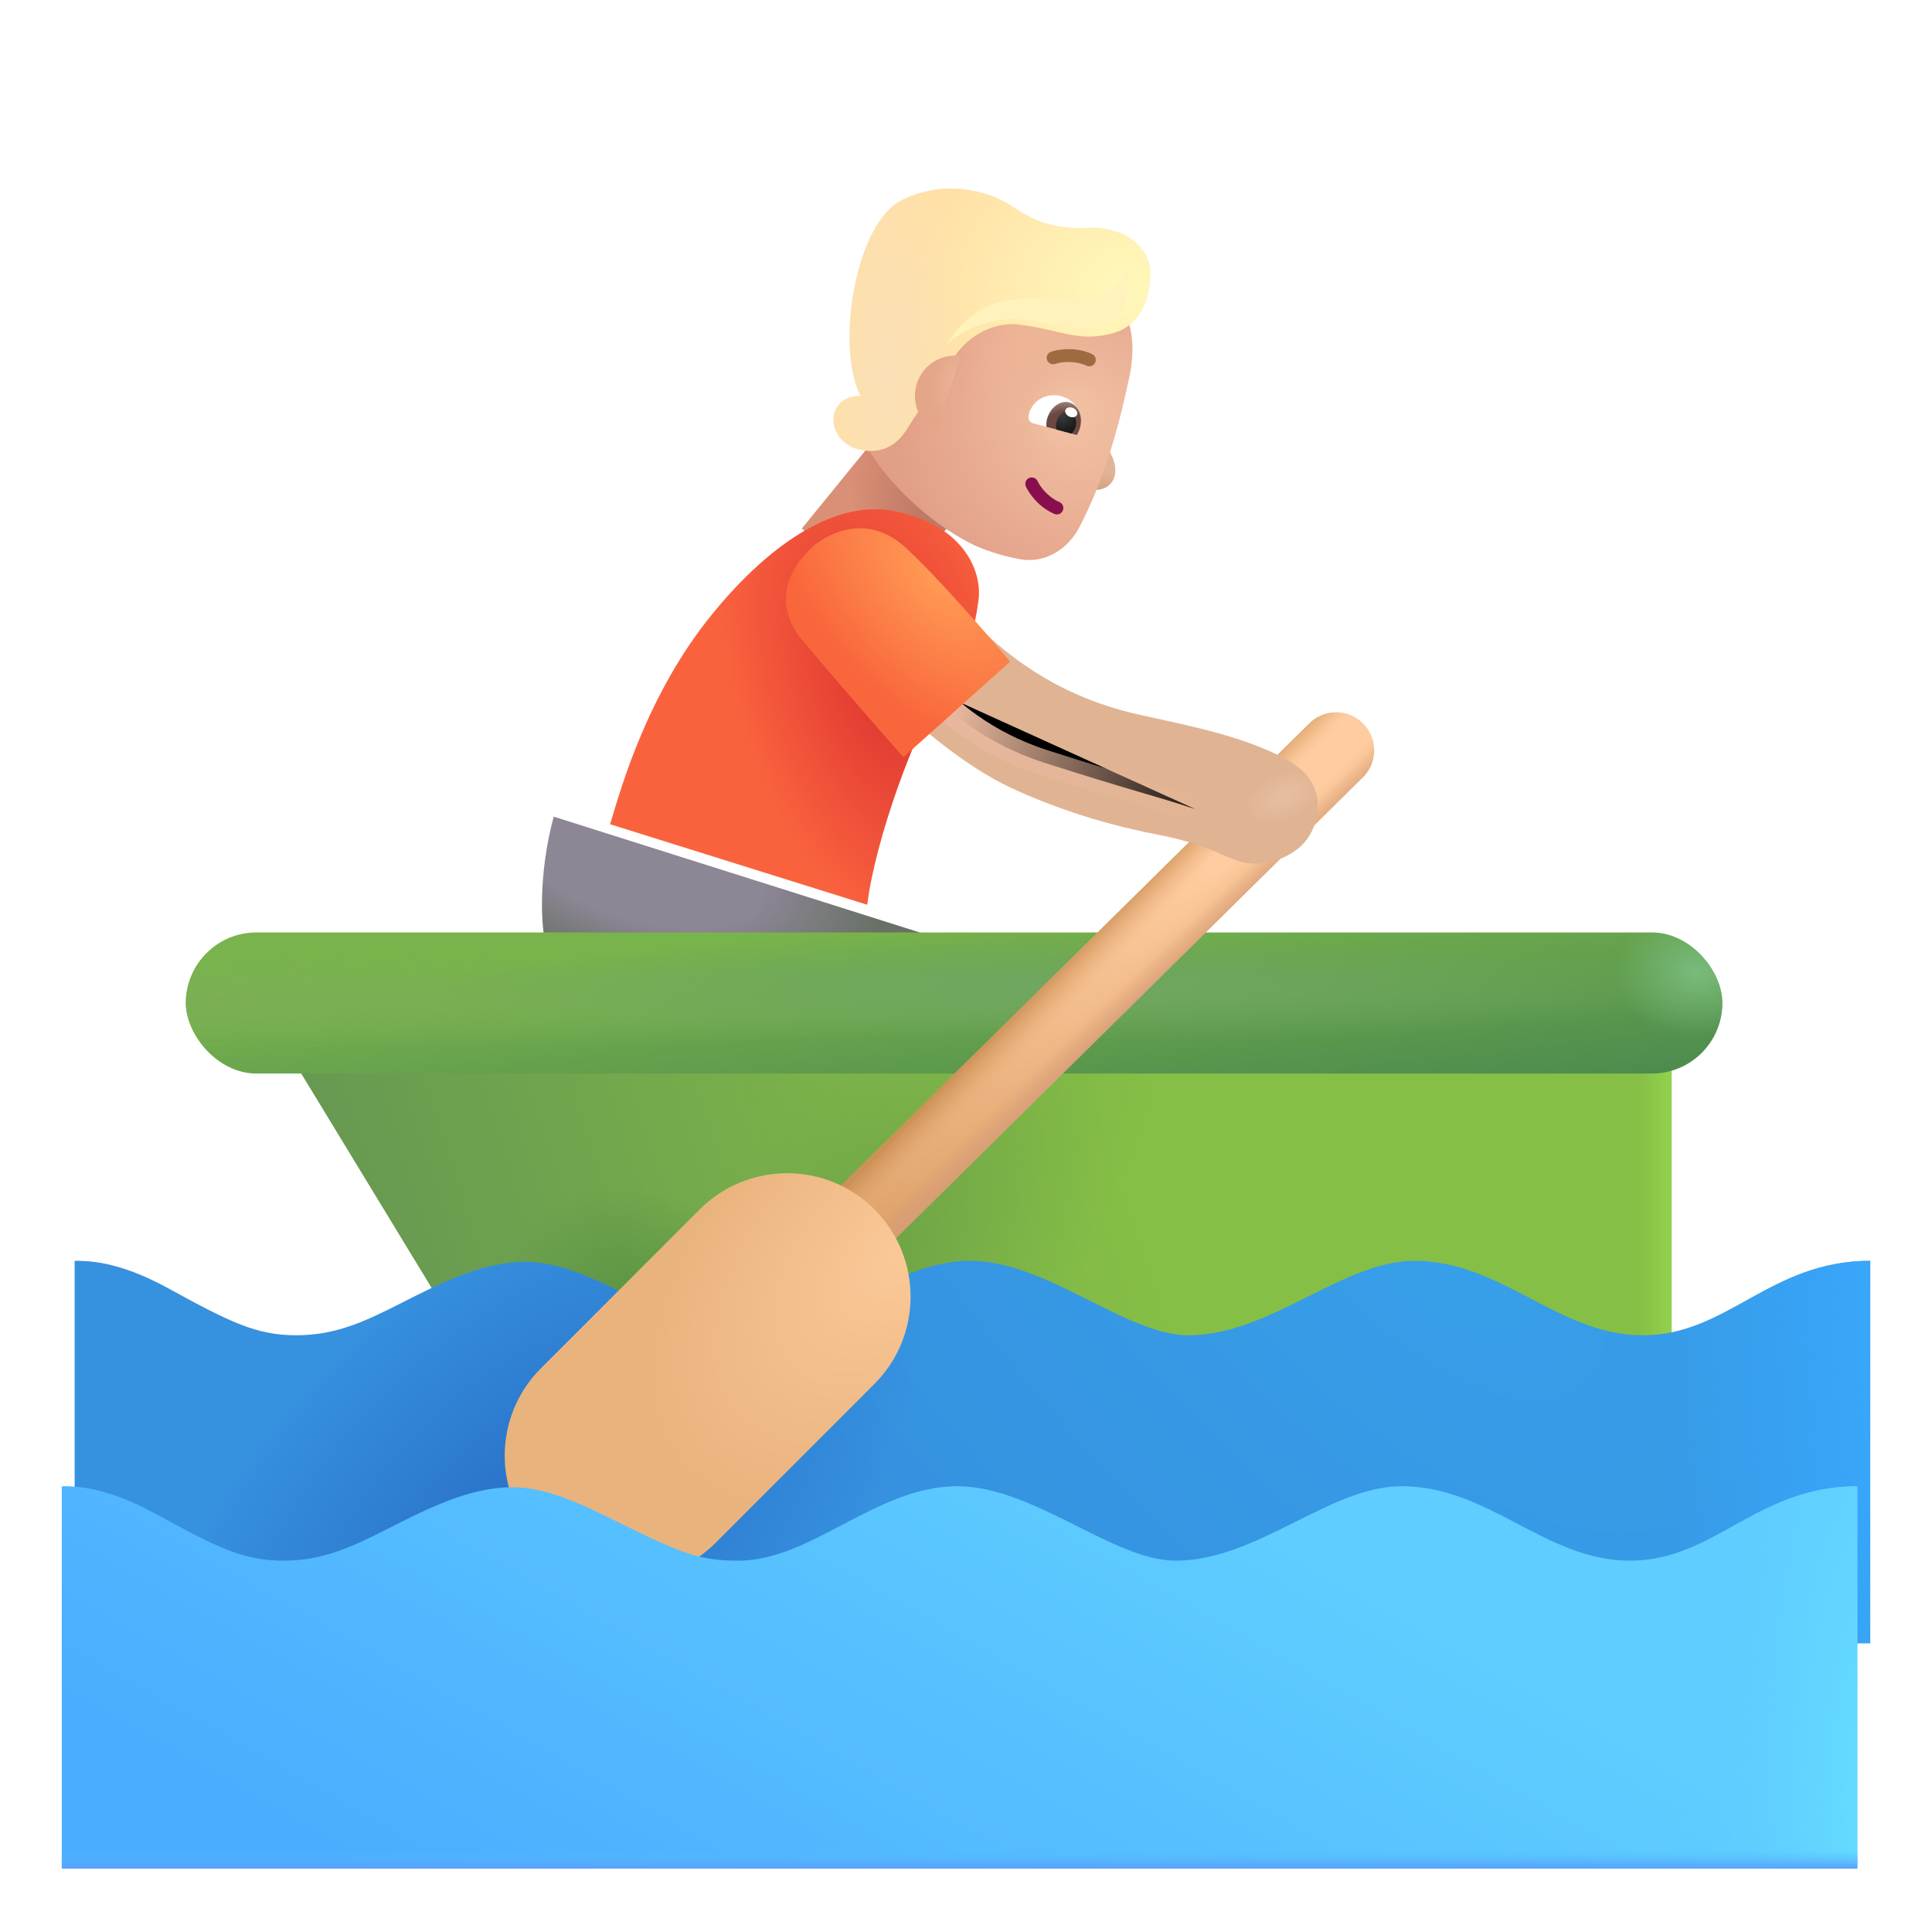 <svg viewBox="1 1 30 30" xmlns="http://www.w3.org/2000/svg">
<rect x="14.713" y="7.657" width="1.744" height="2" transform="rotate(39.159 14.713 7.657)" fill="url(#paint0_radial_3987_23073)"/>
<path d="M18.232 8.013C18.151 7.866 18.166 7.602 18.185 7.509L17.74 8.529C17.88 8.603 18.118 8.668 18.255 8.498C18.353 8.377 18.334 8.197 18.232 8.013Z" fill="url(#paint1_radial_3987_23073)"/>
<g filter="url(#filter0_i_3987_23073)">
<path d="M15.931 9.618C15.017 9.165 14.396 8.384 14.22 8.001L14.883 6.408C15.059 5.987 15.46 5.701 15.917 5.67L17.573 5.561C17.702 5.552 17.836 5.558 17.945 5.627C18.233 5.81 18.521 6.271 18.314 7.103C18.085 8.183 17.813 8.846 17.565 9.329C17.388 9.674 17.032 9.901 16.649 9.835C16.44 9.799 16.195 9.733 15.931 9.618Z" fill="url(#paint2_radial_3987_23073)"/>
<path d="M15.931 9.618C15.017 9.165 14.396 8.384 14.22 8.001L14.883 6.408C15.059 5.987 15.46 5.701 15.917 5.67L17.573 5.561C17.702 5.552 17.836 5.558 17.945 5.627C18.233 5.81 18.521 6.271 18.314 7.103C18.085 8.183 17.813 8.846 17.565 9.329C17.388 9.674 17.032 9.901 16.649 9.835C16.44 9.799 16.195 9.733 15.931 9.618Z" fill="url(#paint3_radial_3987_23073)"/>
<path d="M15.931 9.618C15.017 9.165 14.396 8.384 14.22 8.001L14.883 6.408C15.059 5.987 15.46 5.701 15.917 5.67L17.573 5.561C17.702 5.552 17.836 5.558 17.945 5.627C18.233 5.81 18.521 6.271 18.314 7.103C18.085 8.183 17.813 8.846 17.565 9.329C17.388 9.674 17.032 9.901 16.649 9.835C16.44 9.799 16.195 9.733 15.931 9.618Z" fill="url(#paint4_radial_3987_23073)"/>
</g>
<path fill-rule="evenodd" clip-rule="evenodd" d="M16.98 8.422C17.03 8.4 17.089 8.422 17.112 8.472C17.144 8.543 17.262 8.715 17.451 8.796C17.502 8.818 17.525 8.877 17.503 8.928C17.482 8.979 17.423 9.002 17.372 8.98C17.124 8.874 16.976 8.656 16.93 8.555C16.907 8.505 16.929 8.445 16.98 8.422Z" fill="#880F4D"/>
<g filter="url(#filter1_i_3987_23073)">
<path fill-rule="evenodd" clip-rule="evenodd" d="M17.873 6.779C17.679 6.689 17.463 6.724 17.386 6.751C17.333 6.769 17.276 6.741 17.258 6.689C17.24 6.637 17.268 6.58 17.32 6.562C17.43 6.524 17.701 6.48 17.957 6.597C18.007 6.62 18.029 6.679 18.006 6.729C17.983 6.78 17.924 6.802 17.873 6.779Z" fill="#9E6B41"/>
</g>
<g filter="url(#filter2_i_3987_23073)">
<path d="M13.872 7.519C13.957 7.325 14.168 7.292 14.263 7.3C13.872 6.534 14.177 4.613 14.911 4.253C15.598 3.916 16.247 4.144 16.489 4.277C16.732 4.409 17.056 4.722 17.759 4.687C18.404 4.654 18.759 5.019 18.763 5.378C18.767 5.738 18.646 6.222 18.126 6.339C17.607 6.456 17.368 6.269 16.732 6.191C16.24 6.13 15.866 6.468 15.743 6.659C15.56 6.95 15.128 7.574 14.993 7.796C14.825 8.073 14.587 8.198 14.263 8.136C13.939 8.073 13.767 7.761 13.872 7.519Z" fill="url(#paint5_radial_3987_23073)"/>
<path d="M13.872 7.519C13.957 7.325 14.168 7.292 14.263 7.3C13.872 6.534 14.177 4.613 14.911 4.253C15.598 3.916 16.247 4.144 16.489 4.277C16.732 4.409 17.056 4.722 17.759 4.687C18.404 4.654 18.759 5.019 18.763 5.378C18.767 5.738 18.646 6.222 18.126 6.339C17.607 6.456 17.368 6.269 16.732 6.191C16.24 6.13 15.866 6.468 15.743 6.659C15.56 6.95 15.128 7.574 14.993 7.796C14.825 8.073 14.587 8.198 14.263 8.136C13.939 8.073 13.767 7.761 13.872 7.519Z" fill="url(#paint6_radial_3987_23073)"/>
</g>
<path d="M15.918 6.527C15.89 6.523 15.861 6.521 15.832 6.521C15.486 6.521 15.207 6.801 15.207 7.146C15.207 7.388 15.344 7.598 15.545 7.702L15.918 6.527Z" fill="url(#paint7_radial_3987_23073)"/>
<g filter="url(#filter3_ii_3987_23073)">
<path d="M11.168 10.525C10.162 11.756 9.754 13.193 9.574 13.799L13.566 15.049C13.691 14.025 14.316 12.33 14.738 11.674C15.16 11.017 15.227 10.802 15.293 10.326C15.359 9.849 15.037 9.131 13.957 8.931C13.113 8.775 12.103 9.381 11.168 10.525Z" fill="#FA623E"/>
<path d="M11.168 10.525C10.162 11.756 9.754 13.193 9.574 13.799L13.566 15.049C13.691 14.025 14.316 12.33 14.738 11.674C15.16 11.017 15.227 10.802 15.293 10.326C15.359 9.849 15.037 9.131 13.957 8.931C13.113 8.775 12.103 9.381 11.168 10.525Z" fill="url(#paint8_radial_3987_23073)"/>
</g>
<path d="M9.598 13.681C9.355 14.576 9.395 15.443 9.488 15.705L15.797 15.642L9.598 13.681Z" fill="url(#paint9_radial_3987_23073)"/>
<path d="M5.232 16.937L26.957 16.916V23.166L8.949 23.049L5.232 16.937Z" fill="url(#paint10_linear_3987_23073)"/>
<path d="M5.232 16.937L26.957 16.916V23.166L8.949 23.049L5.232 16.937Z" fill="url(#paint11_linear_3987_23073)"/>
<path d="M5.232 16.937L26.957 16.916V23.166L8.949 23.049L5.232 16.937Z" fill="url(#paint12_radial_3987_23073)"/>
<path d="M5.232 16.937L26.957 16.916V23.166L8.949 23.049L5.232 16.937Z" fill="url(#paint13_radial_3987_23073)"/>
<g filter="url(#filter4_i_3987_23073)">
<path d="M3.504 20.9C2.729 20.475 2.25 20.478 2.059 20.478V26.416H29.941V20.478C28.379 20.478 27.727 21.634 26.41 21.634C25.094 21.634 24.223 20.478 22.863 20.478C21.746 20.478 20.621 21.634 19.355 21.634C18.383 21.634 17.152 20.478 15.965 20.478C14.707 20.478 13.703 21.634 12.566 21.634C12.008 21.634 11.73 21.533 11.027 21.197C10.324 20.861 9.703 20.494 9.047 20.494C8.393 20.494 7.736 20.827 7.167 21.115L7.16 21.119C6.59 21.408 6.129 21.634 5.504 21.634C4.879 21.634 4.473 21.431 3.504 20.9Z" fill="url(#paint14_radial_3987_23073)"/>
<path d="M3.504 20.9C2.729 20.475 2.25 20.478 2.059 20.478V26.416H29.941V20.478C28.379 20.478 27.727 21.634 26.41 21.634C25.094 21.634 24.223 20.478 22.863 20.478C21.746 20.478 20.621 21.634 19.355 21.634C18.383 21.634 17.152 20.478 15.965 20.478C14.707 20.478 13.703 21.634 12.566 21.634C12.008 21.634 11.73 21.533 11.027 21.197C10.324 20.861 9.703 20.494 9.047 20.494C8.393 20.494 7.736 20.827 7.167 21.115L7.16 21.119C6.59 21.408 6.129 21.634 5.504 21.634C4.879 21.634 4.473 21.431 3.504 20.9Z" fill="url(#paint15_radial_3987_23073)"/>
<path d="M3.504 20.9C2.729 20.475 2.25 20.478 2.059 20.478V26.416H29.941V20.478C28.379 20.478 27.727 21.634 26.41 21.634C25.094 21.634 24.223 20.478 22.863 20.478C21.746 20.478 20.621 21.634 19.355 21.634C18.383 21.634 17.152 20.478 15.965 20.478C14.707 20.478 13.703 21.634 12.566 21.634C12.008 21.634 11.73 21.533 11.027 21.197C10.324 20.861 9.703 20.494 9.047 20.494C8.393 20.494 7.736 20.827 7.167 21.115L7.16 21.119C6.59 21.408 6.129 21.634 5.504 21.634C4.879 21.634 4.473 21.431 3.504 20.9Z" fill="url(#paint16_radial_3987_23073)"/>
</g>
<g filter="url(#filter5_i_3987_23073)">
<rect x="4.086" y="15.479" width="23.859" height="2.191" rx="1.095" fill="url(#paint17_linear_3987_23073)"/>
<rect x="4.086" y="15.479" width="23.859" height="2.191" rx="1.095" fill="url(#paint18_radial_3987_23073)"/>
<rect x="4.086" y="15.479" width="23.859" height="2.191" rx="1.095" fill="url(#paint19_radial_3987_23073)"/>
<rect x="4.086" y="15.479" width="23.859" height="2.191" rx="1.095" fill="url(#paint20_radial_3987_23073)"/>
</g>
<rect x="19.331" y="12.99" width="1.28" height="0.637" rx="0.318" transform="rotate(-21.787 19.331 12.99)" fill="url(#paint21_radial_3987_23073)"/>
<path d="M21.334 12.23C21.566 12.002 21.939 12.004 22.168 12.236C22.397 12.468 22.395 12.841 22.163 13.07L13.724 21.401C13.492 21.63 13.119 21.628 12.89 21.396C12.661 21.164 12.664 20.791 12.895 20.562L21.334 12.23Z" fill="url(#paint22_radial_3987_23073)"/>
<path d="M21.334 12.23C21.566 12.002 21.939 12.004 22.168 12.236C22.397 12.468 22.395 12.841 22.163 13.07L13.724 21.401C13.492 21.63 13.119 21.628 12.89 21.396C12.661 21.164 12.664 20.791 12.895 20.562L21.334 12.23Z" fill="url(#paint23_linear_3987_23073)"/>
<path d="M21.334 12.23C21.566 12.002 21.939 12.004 22.168 12.236C22.397 12.468 22.395 12.841 22.163 13.07L13.724 21.401C13.492 21.63 13.119 21.628 12.89 21.396C12.661 21.164 12.664 20.791 12.895 20.562L21.334 12.23Z" fill="url(#paint24_linear_3987_23073)"/>
<g filter="url(#filter6_i_3987_23073)">
<path d="M11.366 20.279C12.115 19.53 13.329 19.53 14.078 20.279C14.826 21.027 14.827 22.241 14.078 22.99L11.61 25.459C10.862 26.207 9.648 26.208 8.899 25.459C8.15 24.711 8.15 23.497 8.898 22.748L11.366 20.279Z" fill="url(#paint25_radial_3987_23073)"/>
</g>
<g filter="url(#filter7_i_3987_23073)">
<path d="M3.504 24.4C2.729 23.975 2.25 23.978 2.059 23.978V29.916H29.941V23.978C28.379 23.978 27.727 25.134 26.41 25.134C25.094 25.134 24.223 23.978 22.863 23.978C21.746 23.978 20.621 25.134 19.355 25.134C18.383 25.134 17.152 23.978 15.965 23.978C14.707 23.978 13.703 25.134 12.566 25.134C12.008 25.134 11.73 25.033 11.027 24.697C10.324 24.361 9.703 23.994 9.047 23.994C8.393 23.994 7.736 24.327 7.167 24.615L7.16 24.619C6.59 24.908 6.129 25.134 5.504 25.134C4.879 25.134 4.473 24.931 3.504 24.4Z" fill="url(#paint26_linear_3987_23073)"/>
<path d="M3.504 24.4C2.729 23.975 2.25 23.978 2.059 23.978V29.916H29.941V23.978C28.379 23.978 27.727 25.134 26.41 25.134C25.094 25.134 24.223 23.978 22.863 23.978C21.746 23.978 20.621 25.134 19.355 25.134C18.383 25.134 17.152 23.978 15.965 23.978C14.707 23.978 13.703 25.134 12.566 25.134C12.008 25.134 11.73 25.033 11.027 24.697C10.324 24.361 9.703 23.994 9.047 23.994C8.393 23.994 7.736 24.327 7.167 24.615L7.16 24.619C6.59 24.908 6.129 25.134 5.504 25.134C4.879 25.134 4.473 24.931 3.504 24.4Z" fill="url(#paint27_radial_3987_23073)"/>
<path d="M3.504 24.4C2.729 23.975 2.25 23.978 2.059 23.978V29.916H29.941V23.978C28.379 23.978 27.727 25.134 26.41 25.134C25.094 25.134 24.223 23.978 22.863 23.978C21.746 23.978 20.621 25.134 19.355 25.134C18.383 25.134 17.152 23.978 15.965 23.978C14.707 23.978 13.703 25.134 12.566 25.134C12.008 25.134 11.73 25.033 11.027 24.697C10.324 24.361 9.703 23.994 9.047 23.994C8.393 23.994 7.736 24.327 7.167 24.615L7.16 24.619C6.59 24.908 6.129 25.134 5.504 25.134C4.879 25.134 4.473 24.931 3.504 24.4Z" fill="url(#paint28_linear_3987_23073)"/>
</g>
<g filter="url(#filter8_i_3987_23073)">
<path d="M16.504 13.736C15.791 13.405 15.061 12.77 14.785 12.494L16.066 11.302C17.223 12.412 18.441 12.581 18.75 12.654C19.145 12.748 20.288 12.955 20.918 13.384C21.434 13.736 21.297 14.377 20.988 14.65C20.734 14.875 20.312 14.986 19.977 14.853C19.641 14.72 19.418 14.584 18.75 14.455C18.247 14.358 17.395 14.15 16.504 13.736Z" fill="#E0B492"/>
<path d="M16.504 13.736C15.791 13.405 15.061 12.77 14.785 12.494L16.066 11.302C17.223 12.412 18.441 12.581 18.75 12.654C19.145 12.748 20.288 12.955 20.918 13.384C21.434 13.736 21.297 14.377 20.988 14.65C20.734 14.875 20.312 14.986 19.977 14.853C19.641 14.72 19.418 14.584 18.75 14.455C18.247 14.358 17.395 14.15 16.504 13.736Z" fill="url(#paint29_radial_3987_23073)"/>
</g>
<g filter="url(#filter9_f_3987_23073)">
<path d="M15.403 11.677C15.695 12.026 16.293 12.547 17.208 12.841C18.645 13.302 18.942 13.356 19.567 13.567" stroke="url(#paint30_linear_3987_23073)" stroke-width="0.4"/>
</g>
<g filter="url(#filter10_i_3987_23073)">
<path d="M13.004 11.025C13.604 11.744 14.337 12.58 14.629 12.908L16.285 11.424C15.954 11.028 15.168 10.12 14.668 9.658C14.043 9.08 13.398 9.467 13.199 9.658C13.027 9.824 12.527 10.345 13.004 11.025Z" fill="url(#paint31_radial_3987_23073)"/>
</g>
<path d="M17.645 7.735C17.693 7.747 17.744 7.708 17.769 7.652C17.769 7.652 17.769 7.652 17.772 7.642C17.838 7.396 17.676 7.204 17.477 7.151C17.288 7.1 17.043 7.183 16.977 7.429C16.977 7.429 16.977 7.429 16.974 7.439C16.959 7.498 16.983 7.557 17.04 7.572L17.645 7.735Z" fill="white"/>
<path d="M17.72 7.755C17.74 7.718 17.758 7.691 17.771 7.642C17.819 7.465 17.75 7.288 17.602 7.248C17.464 7.211 17.306 7.327 17.259 7.505C17.248 7.544 17.247 7.586 17.247 7.628L17.72 7.755Z" fill="url(#paint32_radial_3987_23073)"/>
<path d="M17.641 7.733C17.671 7.699 17.692 7.662 17.702 7.623C17.729 7.525 17.683 7.418 17.605 7.396C17.526 7.375 17.436 7.436 17.407 7.544C17.396 7.583 17.396 7.625 17.405 7.67L17.641 7.733Z" fill="url(#paint33_radial_3987_23073)"/>
<path d="M17.545 7.362C17.561 7.326 17.614 7.314 17.664 7.336C17.713 7.358 17.739 7.405 17.723 7.442C17.706 7.479 17.653 7.491 17.604 7.469C17.555 7.447 17.529 7.399 17.545 7.362Z" fill="white"/>
<g filter="url(#filter11_f_3987_23073)">
<path d="M17.068 5.989C16.393 5.852 15.87 6.177 15.693 6.356C16.325 5.356 17.122 5.7 17.747 5.677C18.247 5.658 18.456 5.33 18.497 5.169C18.503 5.341 18.561 5.698 18.353 5.884C18.097 6.111 17.911 6.161 17.068 5.989Z" fill="#FFF2BC"/>
</g>
<defs>
<filter id="filter0_i_3987_23073" x="14.22" y="5.408" width="4.364" height="4.439" filterUnits="userSpaceOnUse" color-interpolation-filters="sRGB">
<feFlood flood-opacity="0" result="BackgroundImageFix"/>
<feBlend mode="normal" in="SourceGraphic" in2="BackgroundImageFix" result="shape"/>
<feColorMatrix in="SourceAlpha" type="matrix" values="0 0 0 0 0 0 0 0 0 0 0 0 0 0 0 0 0 0 127 0" result="hardAlpha"/>
<feOffset dx="0.2" dy="-0.15"/>
<feGaussianBlur stdDeviation="0.25"/>
<feComposite in2="hardAlpha" operator="arithmetic" k2="-1" k3="1"/>
<feColorMatrix type="matrix" values="0 0 0 0 0.808 0 0 0 0 0.498 0 0 0 0 0.455 0 0 0 1 0"/>
<feBlend mode="normal" in2="shape" result="effect1_innerShadow_3987_23073"/>
</filter>
<filter id="filter1_i_3987_23073" x="17.253" y="6.421" width="0.763" height="0.367" filterUnits="userSpaceOnUse" color-interpolation-filters="sRGB">
<feFlood flood-opacity="0" result="BackgroundImageFix"/>
<feBlend mode="normal" in="SourceGraphic" in2="BackgroundImageFix" result="shape"/>
<feColorMatrix in="SourceAlpha" type="matrix" values="0 0 0 0 0 0 0 0 0 0 0 0 0 0 0 0 0 0 127 0" result="hardAlpha"/>
<feOffset dy="-0.1"/>
<feGaussianBlur stdDeviation="0.05"/>
<feComposite in2="hardAlpha" operator="arithmetic" k2="-1" k3="1"/>
<feColorMatrix type="matrix" values="0 0 0 0 0.51 0 0 0 0 0.302 0 0 0 0 0.184 0 0 0 1 0"/>
<feBlend mode="normal" in2="shape" result="effect1_innerShadow_3987_23073"/>
</filter>
<filter id="filter2_i_3987_23073" x="13.841" y="3.927" width="5.022" height="4.224" filterUnits="userSpaceOnUse" color-interpolation-filters="sRGB">
<feFlood flood-opacity="0" result="BackgroundImageFix"/>
<feBlend mode="normal" in="SourceGraphic" in2="BackgroundImageFix" result="shape"/>
<feColorMatrix in="SourceAlpha" type="matrix" values="0 0 0 0 0 0 0 0 0 0 0 0 0 0 0 0 0 0 127 0" result="hardAlpha"/>
<feOffset dx="0.1" dy="-0.15"/>
<feGaussianBlur stdDeviation="0.3"/>
<feComposite in2="hardAlpha" operator="arithmetic" k2="-1" k3="1"/>
<feColorMatrix type="matrix" values="0 0 0 0 0.992 0 0 0 0 0.729 0 0 0 0 0.588 0 0 0 1 0"/>
<feBlend mode="normal" in2="shape" result="effect1_innerShadow_3987_23073"/>
</filter>
<filter id="filter3_ii_3987_23073" x="9.574" y="8.907" width="6.377" height="6.141" filterUnits="userSpaceOnUse" color-interpolation-filters="sRGB">
<feFlood flood-opacity="0" result="BackgroundImageFix"/>
<feBlend mode="normal" in="SourceGraphic" in2="BackgroundImageFix" result="shape"/>
<feColorMatrix in="SourceAlpha" type="matrix" values="0 0 0 0 0 0 0 0 0 0 0 0 0 0 0 0 0 0 127 0" result="hardAlpha"/>
<feOffset dx="0.65"/>
<feGaussianBlur stdDeviation="0.6"/>
<feComposite in2="hardAlpha" operator="arithmetic" k2="-1" k3="1"/>
<feColorMatrix type="matrix" values="0 0 0 0 0.914 0 0 0 0 0.478 0 0 0 0 0.263 0 0 0 1 0"/>
<feBlend mode="normal" in2="shape" result="effect1_innerShadow_3987_23073"/>
<feColorMatrix in="SourceAlpha" type="matrix" values="0 0 0 0 0 0 0 0 0 0 0 0 0 0 0 0 0 0 127 0" result="hardAlpha"/>
<feOffset dx="0.25"/>
<feGaussianBlur stdDeviation="0.25"/>
<feComposite in2="hardAlpha" operator="arithmetic" k2="-1" k3="1"/>
<feColorMatrix type="matrix" values="0 0 0 0 0.824 0 0 0 0 0.467 0 0 0 0 0.333 0 0 0 1 0"/>
<feBlend mode="normal" in2="effect1_innerShadow_3987_23073" result="effect2_innerShadow_3987_23073"/>
</filter>
<filter id="filter4_i_3987_23073" x="2.059" y="20.478" width="27.983" height="6.037" filterUnits="userSpaceOnUse" color-interpolation-filters="sRGB">
<feFlood flood-opacity="0" result="BackgroundImageFix"/>
<feBlend mode="normal" in="SourceGraphic" in2="BackgroundImageFix" result="shape"/>
<feColorMatrix in="SourceAlpha" type="matrix" values="0 0 0 0 0 0 0 0 0 0 0 0 0 0 0 0 0 0 127 0" result="hardAlpha"/>
<feOffset dx="0.1" dy="0.1"/>
<feGaussianBlur stdDeviation="0.075"/>
<feComposite in2="hardAlpha" operator="arithmetic" k2="-1" k3="1"/>
<feColorMatrix type="matrix" values="0 0 0 0 0.18 0 0 0 0 0.541 0 0 0 0 0.729 0 0 0 1 0"/>
<feBlend mode="normal" in2="shape" result="effect1_innerShadow_3987_23073"/>
</filter>
<filter id="filter5_i_3987_23073" x="3.886" y="15.479" width="24.059" height="2.191" filterUnits="userSpaceOnUse" color-interpolation-filters="sRGB">
<feFlood flood-opacity="0" result="BackgroundImageFix"/>
<feBlend mode="normal" in="SourceGraphic" in2="BackgroundImageFix" result="shape"/>
<feColorMatrix in="SourceAlpha" type="matrix" values="0 0 0 0 0 0 0 0 0 0 0 0 0 0 0 0 0 0 127 0" result="hardAlpha"/>
<feOffset dx="-0.2"/>
<feGaussianBlur stdDeviation="0.375"/>
<feComposite in2="hardAlpha" operator="arithmetic" k2="-1" k3="1"/>
<feColorMatrix type="matrix" values="0 0 0 0 0.278 0 0 0 0 0.529 0 0 0 0 0.184 0 0 0 1 0"/>
<feBlend mode="normal" in2="shape" result="effect1_innerShadow_3987_23073"/>
</filter>
<filter id="filter6_i_3987_23073" x="8.337" y="19.217" width="6.802" height="6.803" filterUnits="userSpaceOnUse" color-interpolation-filters="sRGB">
<feFlood flood-opacity="0" result="BackgroundImageFix"/>
<feBlend mode="normal" in="SourceGraphic" in2="BackgroundImageFix" result="shape"/>
<feColorMatrix in="SourceAlpha" type="matrix" values="0 0 0 0 0 0 0 0 0 0 0 0 0 0 0 0 0 0 127 0" result="hardAlpha"/>
<feOffset dx="0.5" dy="-0.5"/>
<feGaussianBlur stdDeviation="0.625"/>
<feComposite in2="hardAlpha" operator="arithmetic" k2="-1" k3="1"/>
<feColorMatrix type="matrix" values="0 0 0 0 0.776 0 0 0 0 0.557 0 0 0 0 0.341 0 0 0 1 0"/>
<feBlend mode="normal" in2="shape" result="effect1_innerShadow_3987_23073"/>
</filter>
<filter id="filter7_i_3987_23073" x="1.959" y="23.978" width="27.983" height="6.037" filterUnits="userSpaceOnUse" color-interpolation-filters="sRGB">
<feFlood flood-opacity="0" result="BackgroundImageFix"/>
<feBlend mode="normal" in="SourceGraphic" in2="BackgroundImageFix" result="shape"/>
<feColorMatrix in="SourceAlpha" type="matrix" values="0 0 0 0 0 0 0 0 0 0 0 0 0 0 0 0 0 0 127 0" result="hardAlpha"/>
<feOffset dx="-0.1" dy="0.1"/>
<feGaussianBlur stdDeviation="0.2"/>
<feComposite in2="hardAlpha" operator="arithmetic" k2="-1" k3="1"/>
<feColorMatrix type="matrix" values="0 0 0 0 0.384 0 0 0 0 0.843 0 0 0 0 1 0 0 0 1 0"/>
<feBlend mode="normal" in2="shape" result="effect1_innerShadow_3987_23073"/>
</filter>
<filter id="filter8_i_3987_23073" x="14.785" y="10.802" width="6.678" height="4.108" filterUnits="userSpaceOnUse" color-interpolation-filters="sRGB">
<feFlood flood-opacity="0" result="BackgroundImageFix"/>
<feBlend mode="normal" in="SourceGraphic" in2="BackgroundImageFix" result="shape"/>
<feColorMatrix in="SourceAlpha" type="matrix" values="0 0 0 0 0 0 0 0 0 0 0 0 0 0 0 0 0 0 127 0" result="hardAlpha"/>
<feOffset dx="0.2" dy="-0.5"/>
<feGaussianBlur stdDeviation="0.4"/>
<feComposite in2="hardAlpha" operator="arithmetic" k2="-1" k3="1"/>
<feColorMatrix type="matrix" values="0 0 0 0 0.761 0 0 0 0 0.537 0 0 0 0 0.529 0 0 0 1 0"/>
<feBlend mode="normal" in2="shape" result="effect1_innerShadow_3987_23073"/>
</filter>
<filter id="filter9_f_3987_23073" x="14.85" y="11.149" width="5.181" height="3.008" filterUnits="userSpaceOnUse" color-interpolation-filters="sRGB">
<feFlood flood-opacity="0" result="BackgroundImageFix"/>
<feBlend mode="normal" in="SourceGraphic" in2="BackgroundImageFix" result="shape"/>
<feGaussianBlur stdDeviation="0.2" result="effect1_foregroundBlur_3987_23073"/>
</filter>
<filter id="filter10_i_3987_23073" x="12.803" y="9.203" width="3.882" height="3.705" filterUnits="userSpaceOnUse" color-interpolation-filters="sRGB">
<feFlood flood-opacity="0" result="BackgroundImageFix"/>
<feBlend mode="normal" in="SourceGraphic" in2="BackgroundImageFix" result="shape"/>
<feColorMatrix in="SourceAlpha" type="matrix" values="0 0 0 0 0 0 0 0 0 0 0 0 0 0 0 0 0 0 127 0" result="hardAlpha"/>
<feOffset dx="0.4" dy="-0.15"/>
<feGaussianBlur stdDeviation="0.4"/>
<feComposite in2="hardAlpha" operator="arithmetic" k2="-1" k3="1"/>
<feColorMatrix type="matrix" values="0 0 0 0 0.871 0 0 0 0 0.251 0 0 0 0 0.078 0 0 0 1 0"/>
<feBlend mode="normal" in2="shape" result="effect1_innerShadow_3987_23073"/>
</filter>
<filter id="filter11_f_3987_23073" x="15.443" y="4.919" width="3.316" height="1.688" filterUnits="userSpaceOnUse" color-interpolation-filters="sRGB">
<feFlood flood-opacity="0" result="BackgroundImageFix"/>
<feBlend mode="normal" in="SourceGraphic" in2="BackgroundImageFix" result="shape"/>
<feGaussianBlur stdDeviation="0.125" result="effect1_foregroundBlur_3987_23073"/>
</filter>
<radialGradient id="paint0_radial_3987_23073" cx="0" cy="0" r="1" gradientUnits="userSpaceOnUse" gradientTransform="translate(16.272 8.393) rotate(112.51) scale(1.021 1.882)">
<stop offset="0.142" stop-color="#BF7966"/>
<stop offset="1" stop-color="#DA9076"/>
</radialGradient>
<radialGradient id="paint1_radial_3987_23073" cx="0" cy="0" r="1" gradientUnits="userSpaceOnUse" gradientTransform="translate(18.266 8.058) rotate(109.376) scale(0.624 0.578)">
<stop offset="0.463" stop-color="#E2B496"/>
<stop offset="1" stop-color="#D29E83"/>
</radialGradient>
<radialGradient id="paint2_radial_3987_23073" cx="0" cy="0" r="1" gradientUnits="userSpaceOnUse" gradientTransform="translate(17.582 7.702) rotate(161.861) scale(2.844 2.945)">
<stop offset="0.176" stop-color="#EFBB9E"/>
<stop offset="1" stop-color="#E29F87"/>
</radialGradient>
<radialGradient id="paint3_radial_3987_23073" cx="0" cy="0" r="1" gradientUnits="userSpaceOnUse" gradientTransform="translate(17.341 7.56) rotate(107.289) scale(0.618 0.644)">
<stop stop-color="#F2C2A3"/>
<stop offset="1" stop-color="#F2C2A3" stop-opacity="0"/>
</radialGradient>
<radialGradient id="paint4_radial_3987_23073" cx="0" cy="0" r="1" gradientUnits="userSpaceOnUse" gradientTransform="translate(16.903 6.052) rotate(106.727) scale(2.088 1.064)">
<stop offset="0.128" stop-color="#EEB597"/>
<stop offset="1" stop-color="#EEB597" stop-opacity="0"/>
</radialGradient>
<radialGradient id="paint5_radial_3987_23073" cx="0" cy="0" r="1" gradientUnits="userSpaceOnUse" gradientTransform="translate(18.363 5.634) rotate(163.773) scale(4.361 3.79)">
<stop stop-color="#FFF8BA"/>
<stop offset="0.768" stop-color="#FFE0A6"/>
</radialGradient>
<radialGradient id="paint6_radial_3987_23073" cx="0" cy="0" r="1" gradientUnits="userSpaceOnUse" gradientTransform="translate(14.685 6.989) rotate(-90) scale(3.531 1.312)">
<stop stop-color="#FAE0B7"/>
<stop offset="1" stop-color="#FAE0B7" stop-opacity="0"/>
</radialGradient>
<radialGradient id="paint7_radial_3987_23073" cx="0" cy="0" r="1" gradientUnits="userSpaceOnUse" gradientTransform="translate(15.855 6.884) rotate(-160.498) scale(0.398 0.674)">
<stop stop-color="#ECB497"/>
<stop offset="1" stop-color="#E4A589"/>
</radialGradient>
<radialGradient id="paint8_radial_3987_23073" cx="0" cy="0" r="1" gradientUnits="userSpaceOnUse" gradientTransform="translate(13.801 11.603) rotate(72.474) scale(4.359 2.29)">
<stop offset="0.08" stop-color="#E03932"/>
<stop offset="1" stop-color="#E03932" stop-opacity="0"/>
</radialGradient>
<radialGradient id="paint9_radial_3987_23073" cx="0" cy="0" r="1" gradientUnits="userSpaceOnUse" gradientTransform="translate(10.988 14.447) rotate(15.117) scale(4.823 2.168)">
<stop offset="0.396" stop-color="#8D8695"/>
<stop offset="0.77" stop-color="#697167"/>
</radialGradient>
<linearGradient id="paint10_linear_3987_23073" x1="25.051" y1="18.822" x2="7.801" y2="24.197" gradientUnits="userSpaceOnUse">
<stop offset="0.353" stop-color="#86BF45"/>
<stop offset="1" stop-color="#679951"/>
</linearGradient>
<linearGradient id="paint11_linear_3987_23073" x1="27.145" y1="20.384" x2="26.441" y2="20.384" gradientUnits="userSpaceOnUse">
<stop stop-color="#99D852"/>
<stop offset="1" stop-color="#99D852" stop-opacity="0"/>
</linearGradient>
<radialGradient id="paint12_radial_3987_23073" cx="0" cy="0" r="1" gradientUnits="userSpaceOnUse" gradientTransform="translate(13.145 21.978) rotate(-48.188) scale(8.344 3.029)">
<stop stop-color="#659941"/>
<stop offset="1" stop-color="#79AF4C" stop-opacity="0"/>
</radialGradient>
<radialGradient id="paint13_radial_3987_23073" cx="0" cy="0" r="1" gradientUnits="userSpaceOnUse" gradientTransform="translate(11.332 21.884) rotate(-139.467) scale(2.837 2.108)">
<stop stop-color="#528C3F"/>
<stop offset="1" stop-color="#528C3F" stop-opacity="0"/>
</radialGradient>
<radialGradient id="paint14_radial_3987_23073" cx="0" cy="0" r="1" gradientUnits="userSpaceOnUse" gradientTransform="translate(23.176 20.072) rotate(133.063) scale(9.153 18.485)">
<stop stop-color="#379FE9"/>
<stop offset="1" stop-color="#3691DF"/>
</radialGradient>
<radialGradient id="paint15_radial_3987_23073" cx="0" cy="0" r="1" gradientUnits="userSpaceOnUse" gradientTransform="translate(9.145 24.697) rotate(-133.468) scale(4.134 7.333)">
<stop stop-color="#286EC5"/>
<stop offset="1" stop-color="#286EC5" stop-opacity="0"/>
</radialGradient>
<radialGradient id="paint16_radial_3987_23073" cx="0" cy="0" r="1" gradientUnits="userSpaceOnUse" gradientTransform="translate(31.551 23.072) rotate(175.601) scale(4.889 22.961)">
<stop offset="0.288" stop-color="#38A7FB"/>
<stop offset="1" stop-color="#38A7FB" stop-opacity="0"/>
</radialGradient>
<linearGradient id="paint17_linear_3987_23073" x1="16.015" y1="15.228" x2="16.395" y2="18.759" gradientUnits="userSpaceOnUse">
<stop stop-color="#79B34C"/>
<stop offset="1" stop-color="#4D8C4E"/>
</linearGradient>
<radialGradient id="paint18_radial_3987_23073" cx="0" cy="0" r="1" gradientUnits="userSpaceOnUse" gradientTransform="translate(27.551 16.103) rotate(-180) scale(1.281 1)">
<stop stop-color="#78BB7D"/>
<stop offset="1" stop-color="#78BB7D" stop-opacity="0"/>
</radialGradient>
<radialGradient id="paint19_radial_3987_23073" cx="0" cy="0" r="1" gradientUnits="userSpaceOnUse" gradientTransform="translate(4.27 16.574) scale(16.188 0.716)">
<stop stop-color="#7CAF55"/>
<stop offset="1" stop-color="#7CAF55" stop-opacity="0"/>
</radialGradient>
<radialGradient id="paint20_radial_3987_23073" cx="0" cy="0" r="1" gradientUnits="userSpaceOnUse" gradientTransform="translate(17.957 16.353) rotate(90) scale(0.813 9.781)">
<stop stop-color="#70A762"/>
<stop offset="1" stop-color="#70A762" stop-opacity="0"/>
</radialGradient>
<radialGradient id="paint21_radial_3987_23073" cx="0" cy="0" r="1" gradientUnits="userSpaceOnUse" gradientTransform="translate(19.826 13.251) rotate(-1.397) scale(0.68 0.145)">
<stop stop-color="#D1A587"/>
<stop offset="1" stop-color="#C89B7B"/>
</radialGradient>
<radialGradient id="paint22_radial_3987_23073" cx="0" cy="0" r="1" gradientUnits="userSpaceOnUse" gradientTransform="translate(21.801 12.509) rotate(135.21) scale(12.065 1.311)">
<stop offset="0.236" stop-color="#FECCA0"/>
<stop offset="1" stop-color="#DA9C63"/>
</radialGradient>
<linearGradient id="paint23_linear_3987_23073" x1="17.168" y1="16.263" x2="17.582" y2="16.658" gradientUnits="userSpaceOnUse">
<stop stop-color="#CD9157"/>
<stop offset="1" stop-color="#EEB683" stop-opacity="0"/>
</linearGradient>
<linearGradient id="paint24_linear_3987_23073" x1="19.52" y1="15.947" x2="19.184" y2="15.595" gradientUnits="userSpaceOnUse">
<stop stop-color="#D59C7A"/>
<stop offset="1" stop-color="#D59C7A" stop-opacity="0"/>
</linearGradient>
<radialGradient id="paint25_radial_3987_23073" cx="0" cy="0" r="1" gradientUnits="userSpaceOnUse" gradientTransform="translate(14.639 20.916) rotate(135.982) scale(4.947 2.914)">
<stop stop-color="#FBC998"/>
<stop offset="1" stop-color="#E9B37E"/>
</radialGradient>
<linearGradient id="paint26_linear_3987_23073" x1="18.457" y1="23.353" x2="12.738" y2="33.447" gradientUnits="userSpaceOnUse">
<stop stop-color="#5FCDFF"/>
<stop offset="1" stop-color="#4AADFF"/>
</linearGradient>
<radialGradient id="paint27_radial_3987_23073" cx="0" cy="0" r="1" gradientUnits="userSpaceOnUse" gradientTransform="translate(30.176 28.884) rotate(180) scale(3.094 12.375)">
<stop stop-color="#65DEFF"/>
<stop offset="1" stop-color="#5DC9FF" stop-opacity="0"/>
</radialGradient>
<linearGradient id="paint28_linear_3987_23073" x1="18.02" y1="29.916" x2="18.02" y2="29.634" gradientUnits="userSpaceOnUse">
<stop stop-color="#59A0FF"/>
<stop offset="1" stop-color="#55BEFF" stop-opacity="0"/>
</linearGradient>
<radialGradient id="paint29_radial_3987_23073" cx="0" cy="0" r="1" gradientUnits="userSpaceOnUse" gradientTransform="translate(20.747 13.864) rotate(-25.974) scale(0.678 0.371)">
<stop stop-color="#E8BEA3"/>
<stop offset="1" stop-color="#E8BEA3" stop-opacity="0"/>
</radialGradient>
<linearGradient id="paint30_linear_3987_23073" x1="15.778" y1="12.208" x2="20.06" y2="13.927" gradientUnits="userSpaceOnUse">
<stop stop-color="#E8B79D"/>
<stop offset="1" stop-color="#E8B79D" stop-opacity="0"/>
</linearGradient>
<radialGradient id="paint31_radial_3987_23073" cx="0" cy="0" r="1" gradientUnits="userSpaceOnUse" gradientTransform="translate(15.176 10.103) rotate(48.504) scale(3.254 1.932)">
<stop offset="0.049" stop-color="#FF9954"/>
<stop offset="1" stop-color="#F9663C"/>
</radialGradient>
<radialGradient id="paint32_radial_3987_23073" cx="0" cy="0" r="1" gradientUnits="userSpaceOnUse" gradientTransform="translate(17.543 7.713) rotate(-75.213) scale(0.497 0.557)">
<stop offset="0.626" stop-color="#6B4841"/>
<stop offset="1" stop-color="#A38C84"/>
</radialGradient>
<radialGradient id="paint33_radial_3987_23073" cx="0" cy="0" r="1" gradientUnits="userSpaceOnUse" gradientTransform="translate(17.49 7.447) rotate(74.242) scale(0.272 0.263)">
<stop stop-color="#3D3D3D"/>
<stop offset="1" stop-color="#191919"/>
</radialGradient>
</defs>
</svg>
